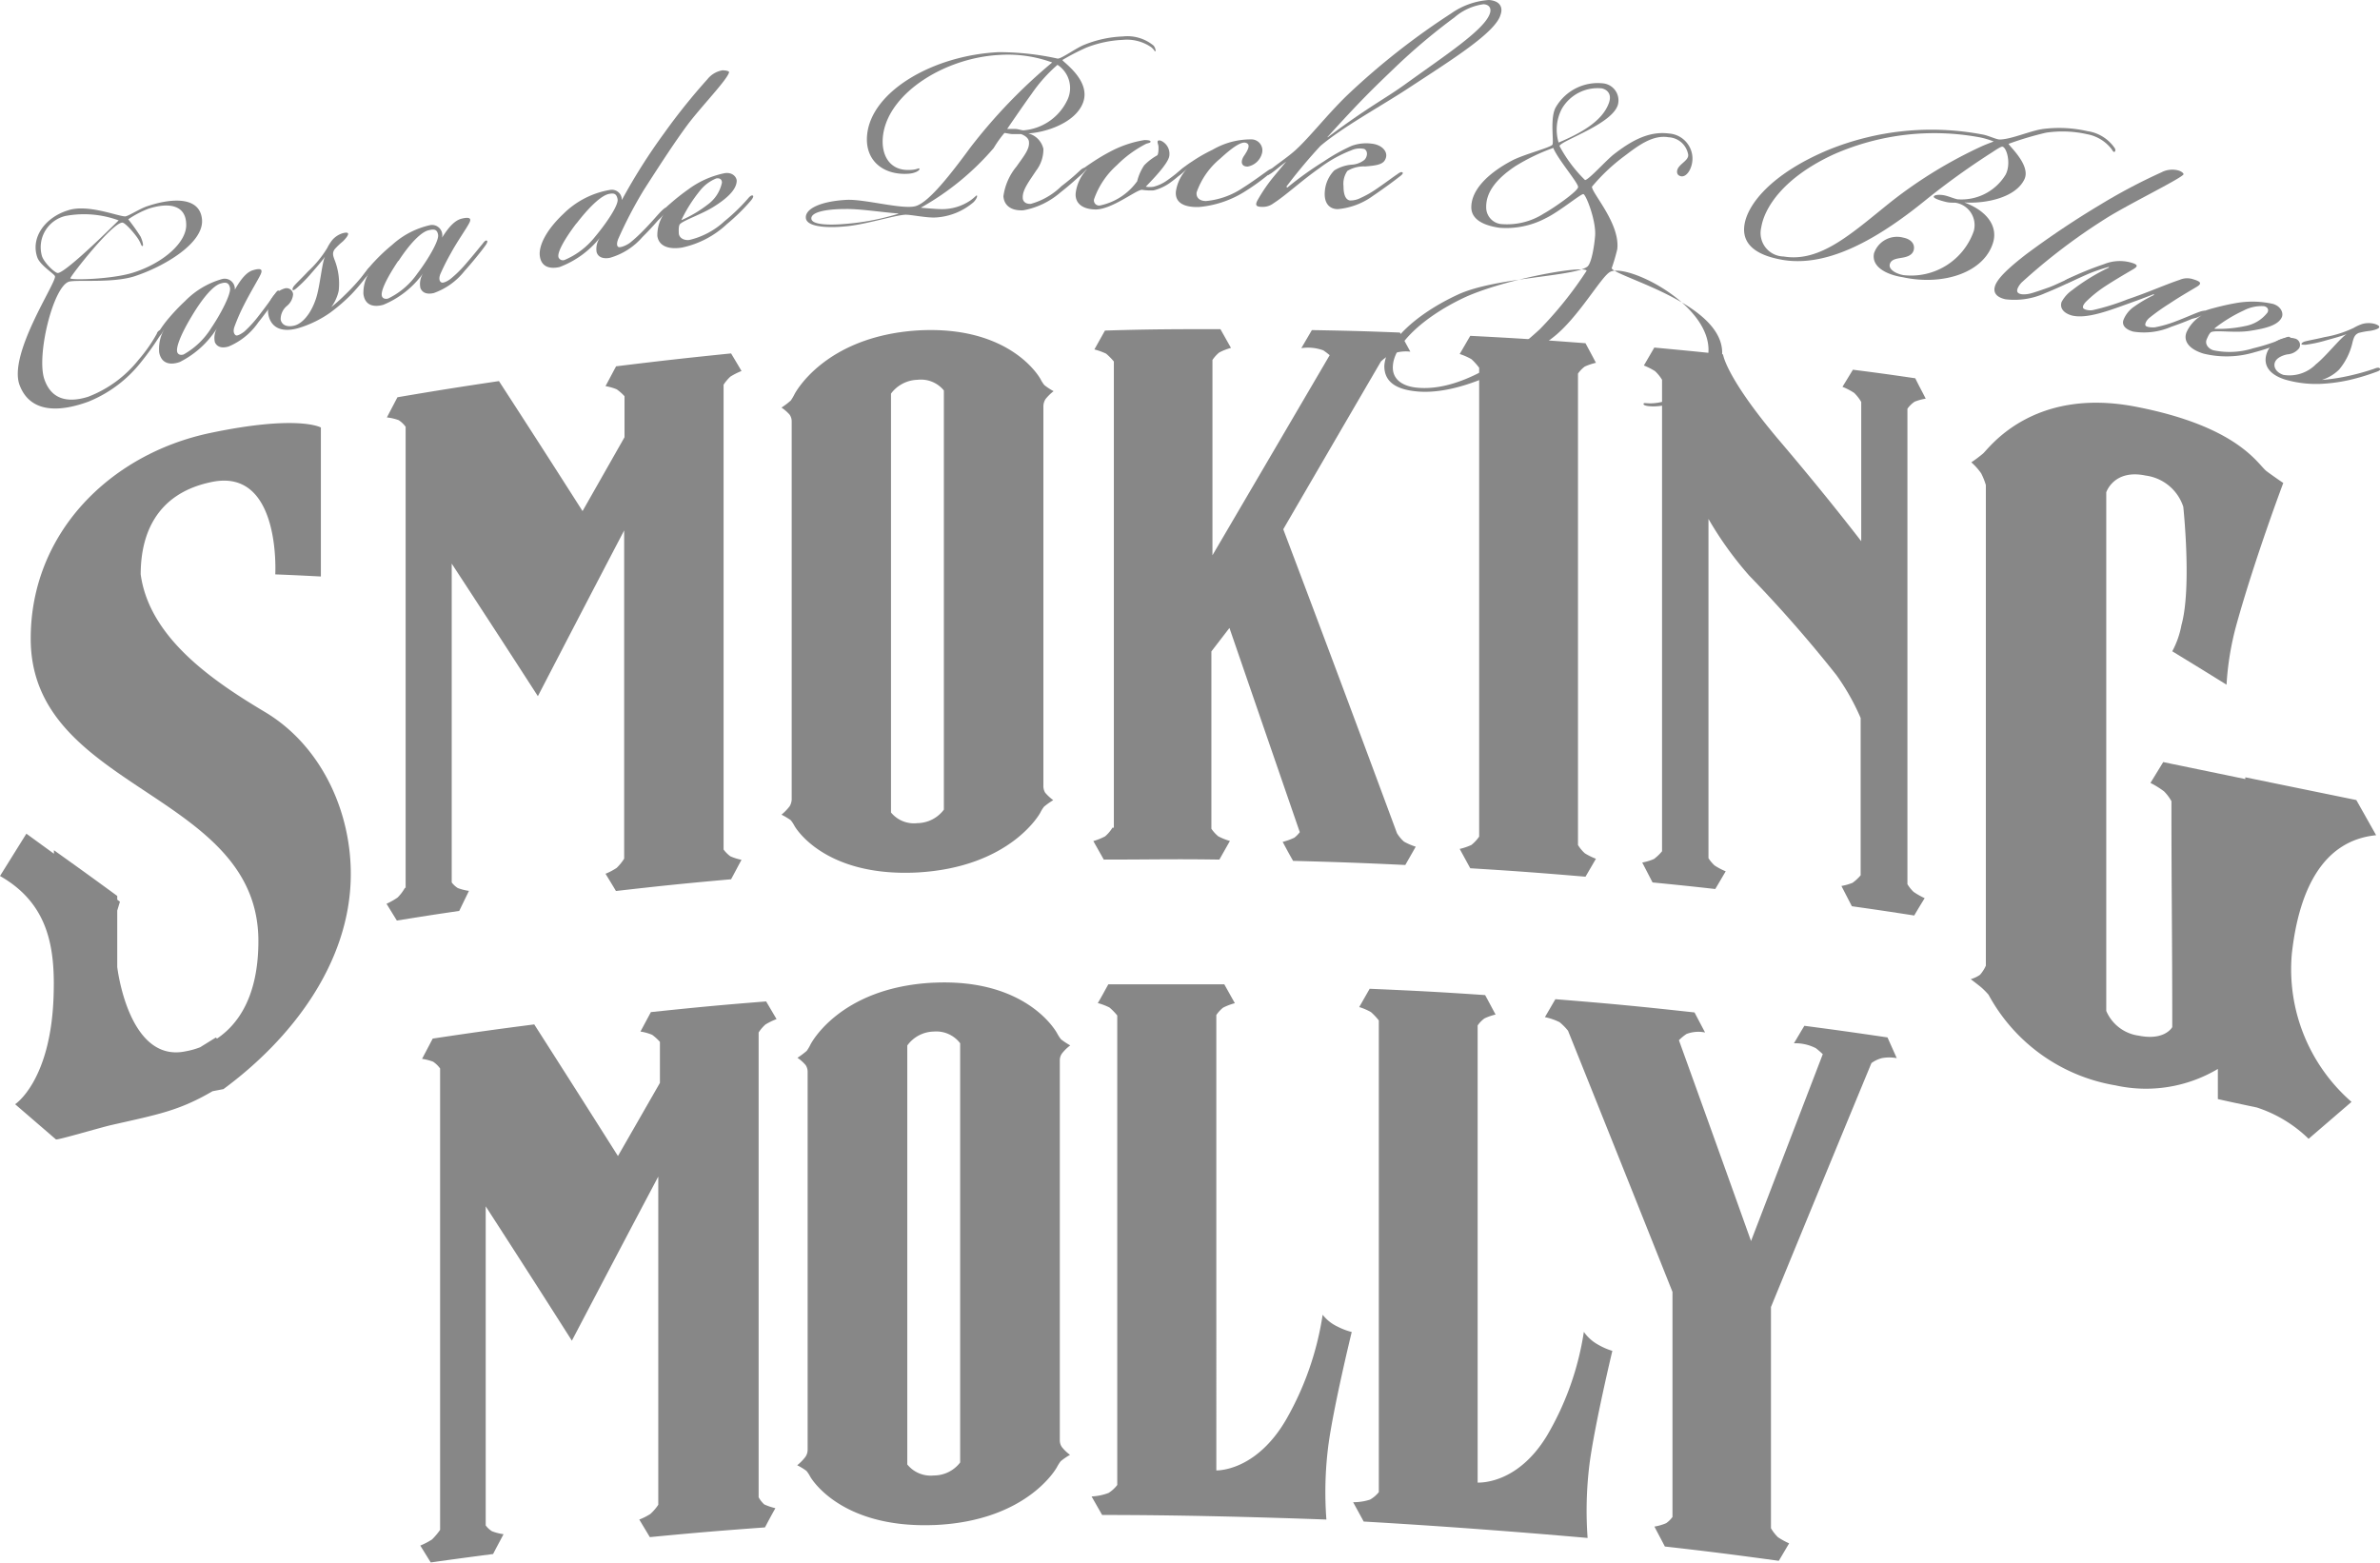 <svg xmlns="http://www.w3.org/2000/svg" viewBox="0 0 203.01 133.3"><g id="b614d019-93bf-41da-858a-8efac81148d8" data-name="Capa 2"><g id="e8227d7a-c72c-458d-8af7-37f54898dcab" data-name="Capa 1"><path d="M125.51,72.08a4.9,4.9,0,0,1-1,.34l.9,1.65c3.93.24,5.9.39,9.83.72l.89-1.53a5.51,5.51,0,0,1-.95-.47,3.37,3.37,0,0,1-.58-.7V31.87a2.52,2.52,0,0,1,.58-.6,5.09,5.09,0,0,1,.95-.32c-.35-.67-.53-1-.89-1.67-3.93-.3-5.9-.43-9.83-.63l-.9,1.55a5.39,5.39,0,0,1,1,.44,5.55,5.55,0,0,1,.66.73v40A3.44,3.44,0,0,1,125.51,72.08Z" fill="#878787"/><path d="M40,76a4.52,4.52,0,0,1-.95-.24,2,2,0,0,1-.52-.48V48.08c2.93,4.49,4.41,6.75,7.35,11.31,2.94-5.67,4.41-8.5,7.36-14.14v28h0a4.22,4.22,0,0,1-.64.79,5.63,5.63,0,0,1-.95.5c.36.59.54.88.89,1.47,3.93-.45,5.89-.65,9.82-1,.36-.66.53-1,.89-1.66a4.59,4.59,0,0,1-.95-.3,2.65,2.65,0,0,1-.58-.58V32.82a3.6,3.6,0,0,1,.58-.69,5.82,5.82,0,0,1,.95-.48c-.35-.6-.53-.9-.89-1.5-3.93.4-5.89.62-9.81,1.1l-.9,1.69a4.55,4.55,0,0,1,.95.27,4.11,4.11,0,0,1,.67.59v3.5l-3.58,6.3c-2.85-4.47-4.28-6.69-7.13-11.09-3.47.52-5.2.79-8.66,1.38L33,35.61a4.3,4.3,0,0,1,1,.23,2.19,2.19,0,0,1,.6.57h0V75.74h-.06a3.74,3.74,0,0,1-.63.83,6.21,6.21,0,0,1-.94.53l.88,1.43c2.13-.34,3.19-.51,5.32-.82Z" fill="#878787"/><path d="M94.89,70.61a3.09,3.09,0,0,1-.63.74,5.32,5.32,0,0,1-1,.4l.89,1.58c4,0,5.92-.06,9.86,0l.9-1.59a5,5,0,0,1-1-.4,3.11,3.11,0,0,1-.58-.64V55.57l1.54-2q3,8.72,6,17.42a2.57,2.57,0,0,1-.46.47,5.45,5.45,0,0,1-1,.36c.35.65.53,1,.89,1.62,3.83.1,5.75.17,9.57.35h0l.89-1.56a5.43,5.43,0,0,1-1-.43,3.18,3.18,0,0,1-.6-.72h0q-4.81-13-9.7-25.93,4.16-7.16,8.33-14.31a3.1,3.1,0,0,1,1.08-.69A3.27,3.27,0,0,1,120.3,30l-.89-1.63h0c-3-.12-4.51-.16-7.51-.21L111,29.7a3.8,3.8,0,0,1,1.88.19,6.46,6.46,0,0,1,.54.41q-5,8.54-10,17.07V30.71a2.88,2.88,0,0,1,.58-.64,4.79,4.79,0,0,1,1-.39l-.9-1.6c-3.94,0-5.91,0-9.85.12l-.9,1.61a5.76,5.76,0,0,1,1,.36,5.49,5.49,0,0,1,.66.67V70.61Z" fill="#878787"/><path d="M163.31,34.27a4.33,4.33,0,0,1,.95-.26c-.35-.7-.53-1-.89-1.74-2.12-.31-3.19-.46-5.32-.73L157.16,33a5.47,5.47,0,0,1,1,.52,3.59,3.59,0,0,1,.6.77h0V46.17c-.39-.5-3-3.91-7.14-8.77-4.43-5.27-4.65-7.17-4.65-7.17-2.34-.25-3.52-.36-5.86-.58l-.89,1.53a5.82,5.82,0,0,1,.95.48,3.48,3.48,0,0,1,.6.74h0V72.62a4.06,4.06,0,0,1-.69.66,4.59,4.59,0,0,1-1,.3l.88,1.7c2.14.21,3.21.32,5.35.56.36-.6.53-.9.89-1.51a5.63,5.63,0,0,1-.95-.5,3.11,3.11,0,0,1-.52-.62V44.27a29.92,29.92,0,0,0,3.49,4.85,112.64,112.64,0,0,1,7.43,8.48,19.45,19.45,0,0,1,2.06,3.65V74.67a3.78,3.78,0,0,1-.69.64,4.55,4.55,0,0,1-.95.27l.89,1.73c2.13.3,3.19.46,5.32.79.35-.6.53-.89.89-1.48a6.09,6.09,0,0,1-.95-.54,3.3,3.3,0,0,1-.52-.65V34.87h0A2.38,2.38,0,0,1,163.31,34.27Z" fill="#878787"/><path d="M78.23,74.43h0c8-.44,10.5-5.09,10.5-5.09a3.09,3.09,0,0,1,.32-.52,6.15,6.15,0,0,1,.79-.56,4,4,0,0,1-.69-.64A1.11,1.11,0,0,1,89,67V34.64a1.16,1.16,0,0,1,.18-.59,4,4,0,0,1,.69-.68,5.13,5.13,0,0,1-.79-.52,2.84,2.84,0,0,1-.32-.5s-2.45-4.63-10.5-4.16h0c-8,.52-10.49,5.44-10.49,5.44a3.88,3.88,0,0,1-.32.54,6.31,6.31,0,0,1-.79.6,3.58,3.58,0,0,1,.69.6,1,1,0,0,1,.18.57V68.19a1.22,1.22,0,0,1-.18.6,4.63,4.63,0,0,1-.69.71,5.65,5.65,0,0,1,.79.47,2.92,2.92,0,0,1,.32.49S70.18,74.83,78.23,74.43ZM76,33.58a2.91,2.91,0,0,1,2.26-1.18,2.52,2.52,0,0,1,2.25.91V69.07a2.86,2.86,0,0,1-2.25,1.15A2.53,2.53,0,0,1,76,69.31Z" fill="#878787"/><path d="M64.71,127.73V88.08a3.28,3.28,0,0,1,.58-.68,5.23,5.23,0,0,1,.95-.46l-.89-1.51c-3.94.31-5.9.5-9.83.91L54.63,88a4.2,4.2,0,0,1,1,.28,4.3,4.3,0,0,1,.66.6v3.5l-3.58,6.24c-2.86-4.52-4.29-6.77-7.14-11.23-3.47.45-5.2.69-8.66,1.21L36,90.33a4.48,4.48,0,0,1,.94.24,2.38,2.38,0,0,1,.6.58h0v39.36a5.7,5.7,0,0,1-.69.82,6.3,6.3,0,0,1-1,.52l.89,1.44c2.12-.3,3.19-.44,5.32-.72.35-.68.53-1,.89-1.69a4.33,4.33,0,0,1-1-.26,2,2,0,0,1-.52-.49V102.91c2.94,4.55,4.41,6.84,7.35,11.46,2.95-5.62,4.42-8.43,7.37-14v28a4.21,4.21,0,0,1-.67.78,5.08,5.08,0,0,1-.95.48l.9,1.5c3.92-.38,5.88-.54,9.82-.83.35-.66.53-1,.89-1.64a5.09,5.09,0,0,1-.95-.32A2.34,2.34,0,0,1,64.71,127.73Z" fill="#878787"/><path d="M90.6,89.85a3.81,3.81,0,0,1,.69-.67,6,6,0,0,1-.79-.52,3.59,3.59,0,0,1-.33-.51s-2.45-4.68-10.49-4.32h-.06c-8.05.4-10.49,5.28-10.49,5.28a3.35,3.35,0,0,1-.32.54,7.12,7.12,0,0,1-.79.59,3.4,3.4,0,0,1,.69.61,1,1,0,0,1,.18.57v32.26a1.07,1.07,0,0,1-.18.59A4.18,4.18,0,0,1,68,125a5,5,0,0,1,.79.48,2.92,2.92,0,0,1,.32.49s2.44,4.41,10.49,4.13h.06c8-.32,10.49-4.93,10.49-4.93a3.46,3.46,0,0,1,.33-.52,5.61,5.61,0,0,1,.79-.54,3.63,3.63,0,0,1-.69-.66,1,1,0,0,1-.18-.59V90.45A1,1,0,0,1,90.6,89.85Zm-8.7,34.91a2.82,2.82,0,0,1-2.25,1.11,2.56,2.56,0,0,1-2.26-.94V89.19A2.86,2.86,0,0,1,79.65,88,2.56,2.56,0,0,1,81.9,89Z" fill="#878787"/><path d="M112.82,112.16a25.73,25.73,0,0,1-3.15,9c-2.44,4.14-5.5,4.28-5.92,4.28V86.59a2.84,2.84,0,0,1,.58-.63,5.23,5.23,0,0,1,1-.38l-.9-1.61c-3.45,0-5.18,0-8.63,0H94.54c-.36.64-.54,1-.9,1.6a5.23,5.23,0,0,1,1,.38,5.38,5.38,0,0,1,.66.68v40.05a2.82,2.82,0,0,1-.74.68,4.73,4.73,0,0,1-1.45.3l.9,1.58c6.39,0,12.74.16,19.13.39a31.25,31.25,0,0,1,.16-6.28c.44-3.33,2-9.72,2-9.72a5.67,5.67,0,0,1-1.21-.46A3.47,3.47,0,0,1,112.82,112.16Z" fill="#878787"/><path d="M135.1,113.62a24.75,24.75,0,0,1-3.15,8.86c-2.43,4-5.49,4-5.91,4v-39a2.52,2.52,0,0,1,.58-.6,4.64,4.64,0,0,1,.95-.33c-.36-.67-.53-1-.89-1.66-3.94-.27-5.91-.37-9.85-.54l-.89,1.56a5.12,5.12,0,0,1,1,.43,5.29,5.29,0,0,1,.67.71v40.24a2.56,2.56,0,0,1-.75.64,4.5,4.5,0,0,1-1.44.22l.9,1.65c6.38.37,12.73.84,19.1,1.4a32.27,32.27,0,0,1,.16-6.29c.43-3.32,1.95-9.67,1.95-9.67a5.77,5.77,0,0,1-1.2-.52A3.64,3.64,0,0,1,135.1,113.62Z" fill="#878787"/><path d="M153.91,87.51c-.36.59-.53.89-.89,1.49a3.83,3.83,0,0,1,1.87.42,7.24,7.24,0,0,1,.59.51l-6.12,15.94q-3.06-8.57-6.15-17.13a4.06,4.06,0,0,1,.64-.53,2.83,2.83,0,0,1,1.59-.13l-.9-1.71c-4.74-.52-7.12-.75-11.87-1.13h0l-.89,1.53a5.25,5.25,0,0,1,1.25.43,5,5,0,0,1,.72.73q4.47,11.13,8.91,22.28v19.2a2.26,2.26,0,0,1-.54.53,4.37,4.37,0,0,1-1,.29c.35.68.53,1,.89,1.7,3.89.44,5.83.69,9.72,1.22l.88-1.49a6.3,6.3,0,0,1-.95-.52,3.59,3.59,0,0,1-.6-.77h0V111.5q4.27-10.41,8.57-20.81a2.67,2.67,0,0,1,.88-.42,3.37,3.37,0,0,1,1.28,0L161,88.5C158.14,88.08,156.73,87.88,153.91,87.51Z" fill="#878787"/><path d="M22.6,60.74C18.21,58.12,12.75,54.44,12,49c0-3.29,1.24-6.87,6-7.87C24,39.82,23.48,49,23.48,49c1.55.06,2.33.1,3.89.18,0-5.09,0-7.63,0-12.71,0,0-1.92-1.12-9.5.48C9.34,38.77,2.61,45.51,2.62,54.49c0,13,19.42,13,19.42,25.79,0,4.84-1.83,7.18-3.53,8.32l-.1-.09-1.34.83a6.83,6.83,0,0,1-1.26.35c-4.87,1-5.81-7.2-5.81-7.2V77.68l.23-.76L10,76.75v-.32c-2.16-1.58-3.24-2.36-5.4-3.9v.3L2.25,71.12,0,74.73C4.2,77.12,4.71,80.94,4.57,85c-.24,7.23-3.28,9.2-3.28,9.2l3.48,3c.09.09,3.76-1,4.71-1.22,4-.91,5.77-1.21,8.65-2.89l.93-.18c5.77-4.25,10.76-10.69,10.86-18.12C30,69.27,27.41,63.61,22.6,60.74Z" fill="#878787"/><path d="M195.49,81.36c.63-5.67,2.77-9.67,7.19-10.11l-1.69-3-9.47-1.94v.15l-6.34-1.31-.66-.14-1.09,1.78a7.74,7.74,0,0,1,1.16.72,3.77,3.77,0,0,1,.63.84c0,7.78.07,11.48.07,19.27,0,0-.62,1.18-2.86.73a3.52,3.52,0,0,1-2.77-2.11V42s.64-2,3.36-1.43a3.91,3.91,0,0,1,3.21,2.66s.74,6.91-.16,10.11a7.53,7.53,0,0,1-.78,2.22c1.85,1.13,2.78,1.7,4.63,2.85a24.71,24.71,0,0,1,.84-5.1c1.58-5.69,4-12.11,4-12.11s-.69-.46-1.42-1-2.35-3.81-11.19-5.51-12.53,3.61-13,4a10.75,10.75,0,0,1-1,.75,5.23,5.23,0,0,1,.84.94,5.68,5.68,0,0,1,.4,1v41a3.05,3.05,0,0,1-.5.78,2.64,2.64,0,0,1-.79.37s.71.54.92.72a6.81,6.81,0,0,1,.6.61,15.15,15.15,0,0,0,10.82,7.73,12,12,0,0,0,8.74-1.4v2.57c1,.23,2.15.47,3.33.72a11.36,11.36,0,0,1,4.41,2.67L200.58,94A15,15,0,0,1,195.49,81.36Z" fill="#878787"/><path d="M10.67,18.46c.24,0,1.2-.62,1.81-.84,2.16-.75,4.58-.88,4.75,1.11s-3.18,4-5.79,4.85c-1.93.6-5,.25-5.59.46-1.35.51-2.76,6.36-2.06,8.33.61,1.76,2.05,2,3.72,1.48a10.1,10.1,0,0,0,4.32-3.17,12.92,12.92,0,0,0,1.55-2.22c0-.1.2-.33.32-.29s.08.24,0,.37A23.51,23.51,0,0,1,12,30.93a10.91,10.91,0,0,1-4.45,3.33c-2.72,1-5,.84-5.86-1.36-1.06-2.61,3.1-8.74,3-9.32,0-.19-1.27-.93-1.51-1.63-.59-1.71.7-3.41,2.6-4C7.44,17.38,10,18.44,10.67,18.46ZM3.58,21.85c.19.58,1.14,1.48,1.37,1.44.81-.13,5.17-4.49,5.17-4.49a8.59,8.59,0,0,0-4.52-.38A2.74,2.74,0,0,0,3.58,21.85Zm12.3-2.79c-.06-1.52-1.41-1.84-3.23-1.25a8.23,8.23,0,0,0-1.71.9A16.31,16.31,0,0,1,12,20.2c.2.46.25.82.14.79s-.09-.18-.33-.57c-.35-.55-1.15-1.43-1.37-1.43C9.55,19,6,23.57,6,23.74s3.5.1,5.35-.48C13.85,22.48,16,20.68,15.88,19.06Z" fill="#878787"/><path d="M20,24.77c.56-1,1.05-1.56,1.58-1.72.71-.21.84-.05.65.36S21.32,25,20.82,26A16.28,16.28,0,0,0,20,27.87c-.16.45,0,.68.13.74s.51-.16.74-.35a10.27,10.27,0,0,0,1.25-1.39c.57-.73,1-1.34,1.28-1.73.13-.17.26-.4.38-.34s-.07.39-.15.51c-.3.48-1.09,1.57-1.59,2.18a5.78,5.78,0,0,1-2.54,2.07c-.64.19-1,0-1.17-.36A1.67,1.67,0,0,1,18.51,28h0a8,8,0,0,1-3.17,2.88c-.72.26-1.55.22-1.76-.8a3.38,3.38,0,0,1,.43-2h0c-.08.12-.15.26-.22.37s-.31.37-.38.33,0-.28.12-.45a9.21,9.21,0,0,1,.86-1.18,17,17,0,0,1,1.4-1.47,7.13,7.13,0,0,1,3.17-1.88.87.87,0,0,1,1.06,1ZM16.34,27c-.94,1.56-1.37,2.7-1.21,3.07.09.2.3.24.53.17a6.54,6.54,0,0,0,2.39-2.31c.8-1.18,1.67-2.87,1.57-3.37s-.41-.49-.78-.38C18.15,24.36,17.2,25.55,16.34,27Z" fill="#878787"/><path d="M28.09,26.33a14.07,14.07,0,0,0,1.3-1.14,17.79,17.79,0,0,0,1.87-2.09c.11-.15.27-.37.4-.3s-.1.36-.18.48A17,17,0,0,1,30,25.08a15,15,0,0,1-1.86,1.61A9.36,9.36,0,0,1,25.42,28c-1.79.49-2.44-.4-2.55-1.3a2,2,0,0,1,1.37-2.08.56.56,0,0,1,.76.49,1.42,1.42,0,0,1-.54,1,1.47,1.47,0,0,0-.52,1.15c.1.5.58.67,1.19.51s1.36-.91,1.82-2.29c.35-1.05.51-3.1.78-3.6a0,0,0,0,0,0,0c-.26.4-.86,1.06-1.34,1.62a12,12,0,0,1-1.1,1.09c-.14.12-.27.2-.32.15s0-.2.09-.32c.23-.28.76-.77,1.21-1.26a9.35,9.35,0,0,0,1.64-2,3.91,3.91,0,0,1,.42-.67,1.92,1.92,0,0,1,.92-.6c.79-.2.36.34,0,.7a6,6,0,0,0-.71.68c-.22.32-.12.57,0,.9a5.53,5.53,0,0,1,.35,2.64,3.64,3.64,0,0,1-.76,1.55S28.08,26.32,28.09,26.33Z" fill="#878787"/><path d="M37.71,20.27c.62-1,1.14-1.49,1.68-1.62.71-.17.84,0,.63.39-.29.55-1,1.53-1.55,2.54a19.94,19.94,0,0,0-.9,1.78c-.18.44-.06.68.1.74s.51-.12.75-.3a10,10,0,0,0,1.33-1.31c.6-.69,1.06-1.27,1.37-1.64.14-.17.28-.39.41-.32s-.1.38-.19.5c-.33.46-1.18,1.5-1.71,2.08A5.82,5.82,0,0,1,37,25c-.65.15-1-.07-1.14-.43a1.69,1.69,0,0,1,.22-1.24h0A7.91,7.91,0,0,1,32.7,26c-.74.21-1.56.12-1.7-.91a3.28,3.28,0,0,1,.54-1.92h0c-.08.11-.15.24-.24.35s-.32.35-.39.3,0-.28.14-.43a9.83,9.83,0,0,1,.93-1.13,15.44,15.44,0,0,1,1.48-1.38,7.07,7.07,0,0,1,3.26-1.68.88.88,0,0,1,1,1Zm-3.75,2c-1,1.5-1.52,2.6-1.38,3,.07.2.28.26.52.2a6.42,6.42,0,0,0,2.51-2.15c.86-1.12,1.83-2.76,1.76-3.27s-.37-.51-.75-.42C35.92,19.74,34.9,20.87,34,22.25Z" fill="#878787"/><path d="M53.05,17.05a50.12,50.12,0,0,1,3.63-5.73,52.47,52.47,0,0,1,3.67-4.57A2.07,2.07,0,0,1,61.62,6c.36,0,.58.08.57.16-.12.61-2.44,3-3.57,4.52-1,1.36-2,2.87-3.7,5.52a36.44,36.44,0,0,0-2.17,4.15c-.16.38-.15.64,0,.72s.69-.13,1-.37a13.24,13.24,0,0,0,1.2-1.11c.64-.65,1.13-1.25,1.45-1.57.13-.12.34-.33.42-.29s-.12.37-.21.49a23.5,23.5,0,0,1-1.81,2A5.76,5.76,0,0,1,52,22c-.65.11-1-.12-1.11-.49a1.68,1.68,0,0,1,.28-1.23h0a8,8,0,0,1-3.44,2.5c-.75.17-1.58.06-1.69-1-.07-.77.45-2.05,2-3.52a7.37,7.37,0,0,1,4-2.06.85.85,0,0,1,1,.85Zm-3.88,2c-1.09,1.44-1.65,2.51-1.53,2.9a.4.4,0,0,0,.51.23,6.57,6.57,0,0,0,2.62-2c.91-1.08,2-2.67,1.91-3.18s-.34-.53-.72-.46C51.26,16.67,50.19,17.74,49.17,19.07Z" fill="#878787"/><path d="M62.84,15.41c0,.83-1,1.63-2,2.25S58.32,18.79,58,19.12c-.12.13-.11.52-.1.74,0,.43.43.67.9.61a6.65,6.65,0,0,0,3-1.6,16.2,16.2,0,0,0,2-1.93c.12-.15.31-.33.42-.25s-.12.37-.22.48a17.13,17.13,0,0,1-2,1.95,8,8,0,0,1-3.83,2c-1.27.2-2-.21-2.1-1a3.28,3.28,0,0,1,.56-1.88h0a3.5,3.5,0,0,1-.24.3c-.13.15-.35.31-.42.26s.07-.27.19-.42a8.35,8.35,0,0,1,1-1,18.25,18.25,0,0,1,1.53-1.21,7.82,7.82,0,0,1,3-1.37C62.41,14.62,62.82,15.06,62.84,15.41Zm-4.71,3.37a10.67,10.67,0,0,0,2.25-1.34,3.08,3.08,0,0,0,1.2-1.86c0-.27-.18-.41-.48-.36a3.39,3.39,0,0,0-1.42,1.08,12.56,12.56,0,0,0-1.55,2.45Z" fill="#878787"/><path d="M92.69,4.05a19.2,19.2,0,0,0-2.07,1.07c0,.14,2.56,1.8,1.72,3.74-.71,1.66-3.17,2.44-4.63,2.52,0,0,0,0,0,0A1.77,1.77,0,0,1,89,12.7a3,3,0,0,1-.62,1.86c-.59.9-1.18,1.64-1.14,2.32,0,.26.2.54.69.51a6,6,0,0,0,2.61-1.51,19.69,19.69,0,0,0,1.56-1.31c.14-.14.34-.3.45-.21s-.16.36-.26.46c-.41.4-1,.94-1.83,1.59a6.67,6.67,0,0,1-3.17,1.53c-1.1.06-1.65-.46-1.7-1.2a5.05,5.05,0,0,1,1.12-2.54c.61-.87,1.11-1.46,1.06-2.06,0-.37-.38-.59-.67-.7l-.71,0c-.29,0-.66-.12-.72-.09a9.74,9.74,0,0,0-.91,1.28,23,23,0,0,1-6.22,5.09s1.31.12,1.72.12a4.3,4.3,0,0,0,2.5-.73c.5-.36.49-.45.56-.43s0,.29-.28.57a5.43,5.43,0,0,1-3.18,1.3c-.82.06-2.25-.27-2.69-.23-1.06.09-3.53.89-5.17,1-1.23.12-3.17.09-3.26-.71S70,17.17,72.2,17.05c1.49-.08,4.58.79,5.79.56,1-.18,2.63-2.09,4.76-5a45.54,45.54,0,0,1,7-7.28,11,11,0,0,0-4.56-.64c-4.59.26-9.25,3.18-9.84,6.67-.29,1.73.45,3.16,2.13,3.14.8,0,.86-.21.94-.11s-.26.38-.92.43c-2.14.15-3.78-1.12-3.53-3.37.4-3.68,5.63-6.73,11.21-7A23.21,23.21,0,0,1,90.22,5c.35,0,1.56-.9,2.27-1.18a9.69,9.69,0,0,1,3.29-.71,3.5,3.5,0,0,1,2.63.79c.18.26.19.48.12.48s0-.07-.33-.35a3.64,3.64,0,0,0-2.41-.63A9.67,9.67,0,0,0,92.69,4.05ZM76.62,18.21c-1.23-.08-3.24-.4-4.48-.38-1.7,0-3,.27-2.93.84s1.85.52,2.78.44a21,21,0,0,0,4.63-.87ZM90.17,5.56A12.94,12.94,0,0,0,88,8c-.73,1-2.09,3-2.09,3s.42,0,.67,0,.56.12.72.12A4.54,4.54,0,0,0,91,8.62a2.36,2.36,0,0,0-.8-3.09Z" fill="#878787"/><path d="M92.71,14.42c-.24.23-.44.44-.68.63s-.39.28-.45.22.1-.27.24-.4A9.12,9.12,0,0,1,92.94,14c.35-.24,1-.67,1.73-1.05a9.36,9.36,0,0,1,2.94-1c.17,0,.5,0,.53.12s-.24.14-.38.2a9.8,9.8,0,0,0-2.5,1.83A6.92,6.92,0,0,0,93.32,17a.44.44,0,0,0,.5.53A5.19,5.19,0,0,0,97,15.46a4.23,4.23,0,0,1,.6-1.36,4.77,4.77,0,0,1,1.11-.85c.12-.11.12-.67.1-.81s-.15-.4,0-.45.35.07.5.19a1.22,1.22,0,0,1,.43,1.12c-.1.77-2,2.58-2,2.63a2.07,2.07,0,0,0,.66,0,3.47,3.47,0,0,0,1.18-.56c.43-.3.9-.68,1.22-.94.14-.12.35-.27.42-.2s-.07.23-.28.42a11.07,11.07,0,0,1-1.22,1,4.15,4.15,0,0,1-1.31.59,4.49,4.49,0,0,1-1-.05c-.49,0-2.49,1.63-3.91,1.68-1.08,0-1.8-.46-1.75-1.36a3.61,3.61,0,0,1,.9-2Z" fill="#878787"/><path d="M100.3,16.35a3.55,3.55,0,0,1,1-2h0a6.8,6.8,0,0,1-.55.49c-.17.13-.4.26-.46.19s.11-.26.24-.38a8.88,8.88,0,0,1,1.16-.88,13.45,13.45,0,0,1,1.75-1,6.46,6.46,0,0,1,3.29-.88.94.94,0,0,1,.9,1.24,1.54,1.54,0,0,1-1.21,1.08c-.59,0-.6-.48-.31-.91.41-.6.56-1,.15-1.12s-1.2.45-2.19,1.36a6.52,6.52,0,0,0-2,2.87c-.06.44.25.74.8.74A6.72,6.72,0,0,0,106.05,16c.66-.41,1.55-1.06,2-1.38.13-.1.39-.27.49-.19s-.12.29-.28.41a18.7,18.7,0,0,1-2,1.45,8.77,8.77,0,0,1-4,1.37C100.87,17.7,100.23,17.21,100.3,16.35Z" fill="#878787"/><path d="M109.81,16a29.09,29.09,0,0,1,3.11-2.23,15.3,15.3,0,0,1,2.38-1.33,3.62,3.62,0,0,1,1.74-.18c.87.1,1.47.75,1.09,1.4-.23.41-.88.47-1.68.54a2.68,2.68,0,0,0-1.52.38,1.91,1.91,0,0,0-.33,1.31c0,.76.2,1.15.54,1.21a1.86,1.86,0,0,0,.91-.21,8.56,8.56,0,0,0,1.37-.78c.75-.51,1.31-.94,1.74-1.23.13-.09.35-.27.47-.17s-.2.32-.31.4c-.46.37-1.33,1-2.21,1.6a6,6,0,0,1-3,1.13c-.69,0-1.21-.48-1.1-1.56a2.85,2.85,0,0,1,.8-1.74,3.33,3.33,0,0,1,1.46-.49,1.91,1.91,0,0,0,1.11-.41c.22-.21.36-.71,0-.93a1.74,1.74,0,0,0-1.11.11,11.13,11.13,0,0,0-2.72,1.52c-1.54,1.08-2.9,2.35-3.92,3a1.52,1.52,0,0,1-.91.31c-.55,0-.68-.11-.48-.52a13.75,13.75,0,0,1,1.47-2.14c.28-.34.65-.79,1-1.2v0c-.5.37-1,.81-1.29,1s-.31.17-.38.09.07-.21.25-.35c.61-.51,1.55-1.12,2.22-1.73,1.22-1.11,2.77-3.11,4.45-4.72a61.23,61.23,0,0,1,8.83-6.94A6.34,6.34,0,0,1,127,0c1,.07,1.2.68,1,1.24-.41,1.52-4.12,3.83-7.89,6.3-2.26,1.49-5.55,3.27-7.49,4.92a44.78,44.78,0,0,0-2.9,3.47Zm3.43-4.28c3.45-2.59,4.9-3.29,6.59-4.51,3.57-2.58,7-4.8,7.29-6.19.07-.41-.17-.63-.57-.66a4.76,4.76,0,0,0-2.48,1.12,51.64,51.64,0,0,0-5.1,4.3c-1.75,1.68-2.82,2.69-5.73,5.9Z" fill="#878787"/><path d="M138.62,13.27a16.06,16.06,0,0,0-2.83,2.66c0,.56,2.42,3.16,2.16,5.33a15.82,15.82,0,0,1-.48,1.63c.46.81,10.34,3.19,9.36,7.84-.54,2.58-3.76,3.9-5.77,3.94-.36,0-.89-.05-.87-.21s.24,0,.95-.07a5.24,5.24,0,0,0,4.53-3.9c.83-4.25-6.87-8.11-8.34-7.29-.79.44-2.76,4-4.93,5.64-3.54,2.74-8,4.78-11.32,4.57-1.94-.13-3-.8-3-2.18.11-2.06,2.75-4.47,6.3-6.11,3.21-1.47,9.77-1.5,11-2.36.38-.26.62-1.85.68-2.65.1-1.27-.78-3.52-1-3.55s-2.05,1.5-3.22,2.06a7.21,7.21,0,0,1-3.94.81c-1.2-.17-2.4-.63-2.4-1.75,0-1.43,1.33-2.84,3.41-3.95,1-.55,3.37-1.14,3.51-1.39s-.24-2.35.31-3.23a4.14,4.14,0,0,1,4-2,1.46,1.46,0,0,1,1.29,1.76c-.38,1.68-4.8,3.09-5,3.58a11.91,11.91,0,0,0,2.18,2.91c.3,0,1.82-1.7,2.45-2.19,1.52-1.18,3-2,4.71-1.78a2.15,2.15,0,0,1,2,2c.06.88-.47,1.78-1,1.64-.38-.09-.37-.48-.19-.74.29-.41.87-.66.83-1.09a1.78,1.78,0,0,0-1.67-1.49C141,11.48,139.76,12.4,138.62,13.27ZM121.1,33.09c3.39.21,7.27-2.26,10.24-5a32.48,32.48,0,0,0,4-5c-.31-.5-7.29.8-10.53,2.34-3.46,1.65-5.92,4-6,5.8C118.74,32.23,119.46,33,121.1,33.09Zm11.42-20.48a16.92,16.92,0,0,0-3.27,1.57c-1.5,1-2.51,2.15-2.48,3.51A1.43,1.43,0,0,0,128,19.11a5.82,5.82,0,0,0,3.68-.89c.88-.49,2.91-1.91,2.93-2.26s-1.7-2.34-2.11-3.32Zm.47-.47c2-.84,3.68-1.85,4.23-3.31.32-.83-.16-1.19-.58-1.29a3.53,3.53,0,0,0-3.4,1.71,3.81,3.81,0,0,0-.29,2.92Z" fill="#878787"/><path d="M159.85,21.61a2.07,2.07,0,0,1,2.49-1.34c.58.11,1,.47.91,1s-.64.66-1.08.73-.82.14-.95.47c-.21.51.53.89,1.14,1a5.66,5.66,0,0,0,6-3.76,1.93,1.93,0,0,0-1.59-2.42c-.42,0-.55,0-.93-.1s-1-.29-.88-.45.66-.14,1-.05.75.26,1,.31a4.4,4.4,0,0,0,4.11-2.09c.5-.93.1-2.36-.28-2.4-.16,0-.68.37-1,.57a64.21,64.21,0,0,0-5.4,3.88c-4,3.27-8.36,5.88-12.33,5.21-2.12-.36-3.53-1.25-3.26-3s2.29-4.31,7-6.32a23.32,23.32,0,0,1,13.39-1.36c.5.11,1.08.4,1.37.41,1,0,2.74-.8,3.81-.91a10.81,10.81,0,0,1,3.69.2,3.38,3.38,0,0,1,2.35,1.49c.06.18,0,.27-.07.28s-.14-.1-.21-.22a3.42,3.42,0,0,0-2.1-1.29,9.54,9.54,0,0,0-3.51-.13,27.41,27.41,0,0,0-3.19.95c0,.15,1.9,1.8,1.36,3-.75,1.63-3.41,2.12-5.13,2v0c2.06.78,2.82,2.11,2.46,3.38-.75,2.6-4.26,3.75-7.71,3C161,23.45,159.61,22.81,159.85,21.61Zm-7.71.27c3.15.53,5.83-2,9.14-4.65a38.56,38.56,0,0,1,7.78-4.76c.33-.15,1-.4,1-.4a7.29,7.29,0,0,0-1.12-.34,21.24,21.24,0,0,0-12.55,1.45c-4.32,2-5.9,4.58-6.16,6.23A2,2,0,0,0,152.14,21.88Z" fill="#878787"/><path d="M170.16,24.44c.21-.74,1.37-1.74,2.67-2.75a75.51,75.51,0,0,1,6.32-4.23,48.46,48.46,0,0,1,5.2-2.75,2,2,0,0,1,1.42-.18c.35.09.53.29.47.36-.35.42-4.76,2.57-6.62,3.75a50.92,50.92,0,0,0-7.19,5.47c-.15.16-.51.63-.31.85s.76.16,1.1.07,1-.32,1.54-.51,1.53-.7,2-.87c.16-.07.41-.18.49-.08s-.25.27-.38.34c-.5.27-1.58.76-2.45,1.11a6.3,6.3,0,0,1-3.36.51C170.34,25.37,170,25,170.16,24.44Z" fill="#878787"/><path d="M179.87,22.77a14.25,14.25,0,0,0-1.61.54c-.57.24-1.12.51-1.81.8-.14.07-.32.11-.37,0s.09-.21.26-.3a27.64,27.64,0,0,1,3.14-1.28,3.56,3.56,0,0,1,2.18-.16c.71.18.76.33.28.61s-1.48.86-2.37,1.44a10.59,10.59,0,0,0-1.67,1.35c-.19.22-.28.4-.2.52s.44.22.79.17a19.63,19.63,0,0,0,3-.93c1.81-.61,3.13-1.22,4.44-1.66a1.58,1.58,0,0,1,1.1-.06c.58.17.89.33.36.65-.8.48-1.47.86-2.37,1.46a17.47,17.47,0,0,0-1.71,1.22c-.3.28-.37.55-.29.65s.47.17.81.13a10.15,10.15,0,0,0,1.79-.52c.82-.31,1.56-.65,2-.8.16-.06.44-.13.49-.05s-.26.26-.39.32a25.56,25.56,0,0,1-2.5,1,5.83,5.83,0,0,1-3.25.42c-.68-.18-1-.56-.84-1a2.46,2.46,0,0,1,.89-1.12,11.69,11.69,0,0,1,1.7-1,.35.35,0,0,0,0-.08c-.87.35-2,.75-2.89,1.07-1.64.59-3.06,1-4.08.76-.71-.19-1.08-.63-.9-1.16a2.92,2.92,0,0,1,.89-1,17.25,17.25,0,0,1,3.16-1.94A0,0,0,0,0,179.87,22.77Z" fill="#878787"/><path d="M194.64,27.05c-.33.76-1.6,1-2.76,1.18s-2.82-.07-3.24.09c-.17.06-.32.42-.41.62-.17.4.11.79.56.94a6.71,6.71,0,0,0,3.41-.17,16.81,16.81,0,0,0,2.65-.87c.17-.08.43-.17.5-.05s-.28.29-.41.35a18.69,18.69,0,0,1-2.63.91,8.28,8.28,0,0,1-4.34.12c-1.24-.37-1.75-1.07-1.47-1.81a3.19,3.19,0,0,1,1.31-1.46h0l-.35.16c-.19.08-.46.14-.49.06s.17-.22.34-.3a8.84,8.84,0,0,1,1.37-.5c.36-.1,1.21-.32,1.91-.44a8,8,0,0,1,3.31.05C194.59,26.15,194.78,26.72,194.64,27.05Zm-5.74,1a10.64,10.64,0,0,0,2.63-.24,3.08,3.08,0,0,0,1.89-1.16c.12-.25,0-.45-.29-.53a3.27,3.27,0,0,0-1.75.37A12.5,12.5,0,0,0,188.91,28Z" fill="#878787"/><path d="M198.06,32.41a15.57,15.57,0,0,0,1.72-.23,20.22,20.22,0,0,0,2.73-.72c.17-.07.43-.16.5,0s-.28.25-.41.3a18.48,18.48,0,0,1-2.26.67,14.09,14.09,0,0,1-2.46.32,9.52,9.52,0,0,1-3-.38c-1.77-.58-1.83-1.67-1.42-2.49a2,2,0,0,1,2.29-1,.56.56,0,0,1,.36.83,1.39,1.39,0,0,1-1,.52c-.31.06-.9.25-1.06.67s.12.88.72,1.08a3.17,3.17,0,0,0,2.78-.91c.87-.69,2.13-2.31,2.64-2.58a0,0,0,0,1,0,0c-.44.19-1.31.41-2,.61a11,11,0,0,1-1.52.31c-.19,0-.34,0-.36-.05s.1-.17.26-.22c.34-.1,1.06-.22,1.7-.38a9.42,9.42,0,0,0,2.5-.79,3.82,3.82,0,0,1,.72-.33,2,2,0,0,1,1.1,0c.78.27.12.49-.39.58a6.82,6.82,0,0,0-1,.18c-.36.15-.42.41-.52.74a5.49,5.49,0,0,1-1.16,2.39,3.66,3.66,0,0,1-1.5.89Z" fill="#878787"/></g></g></svg>